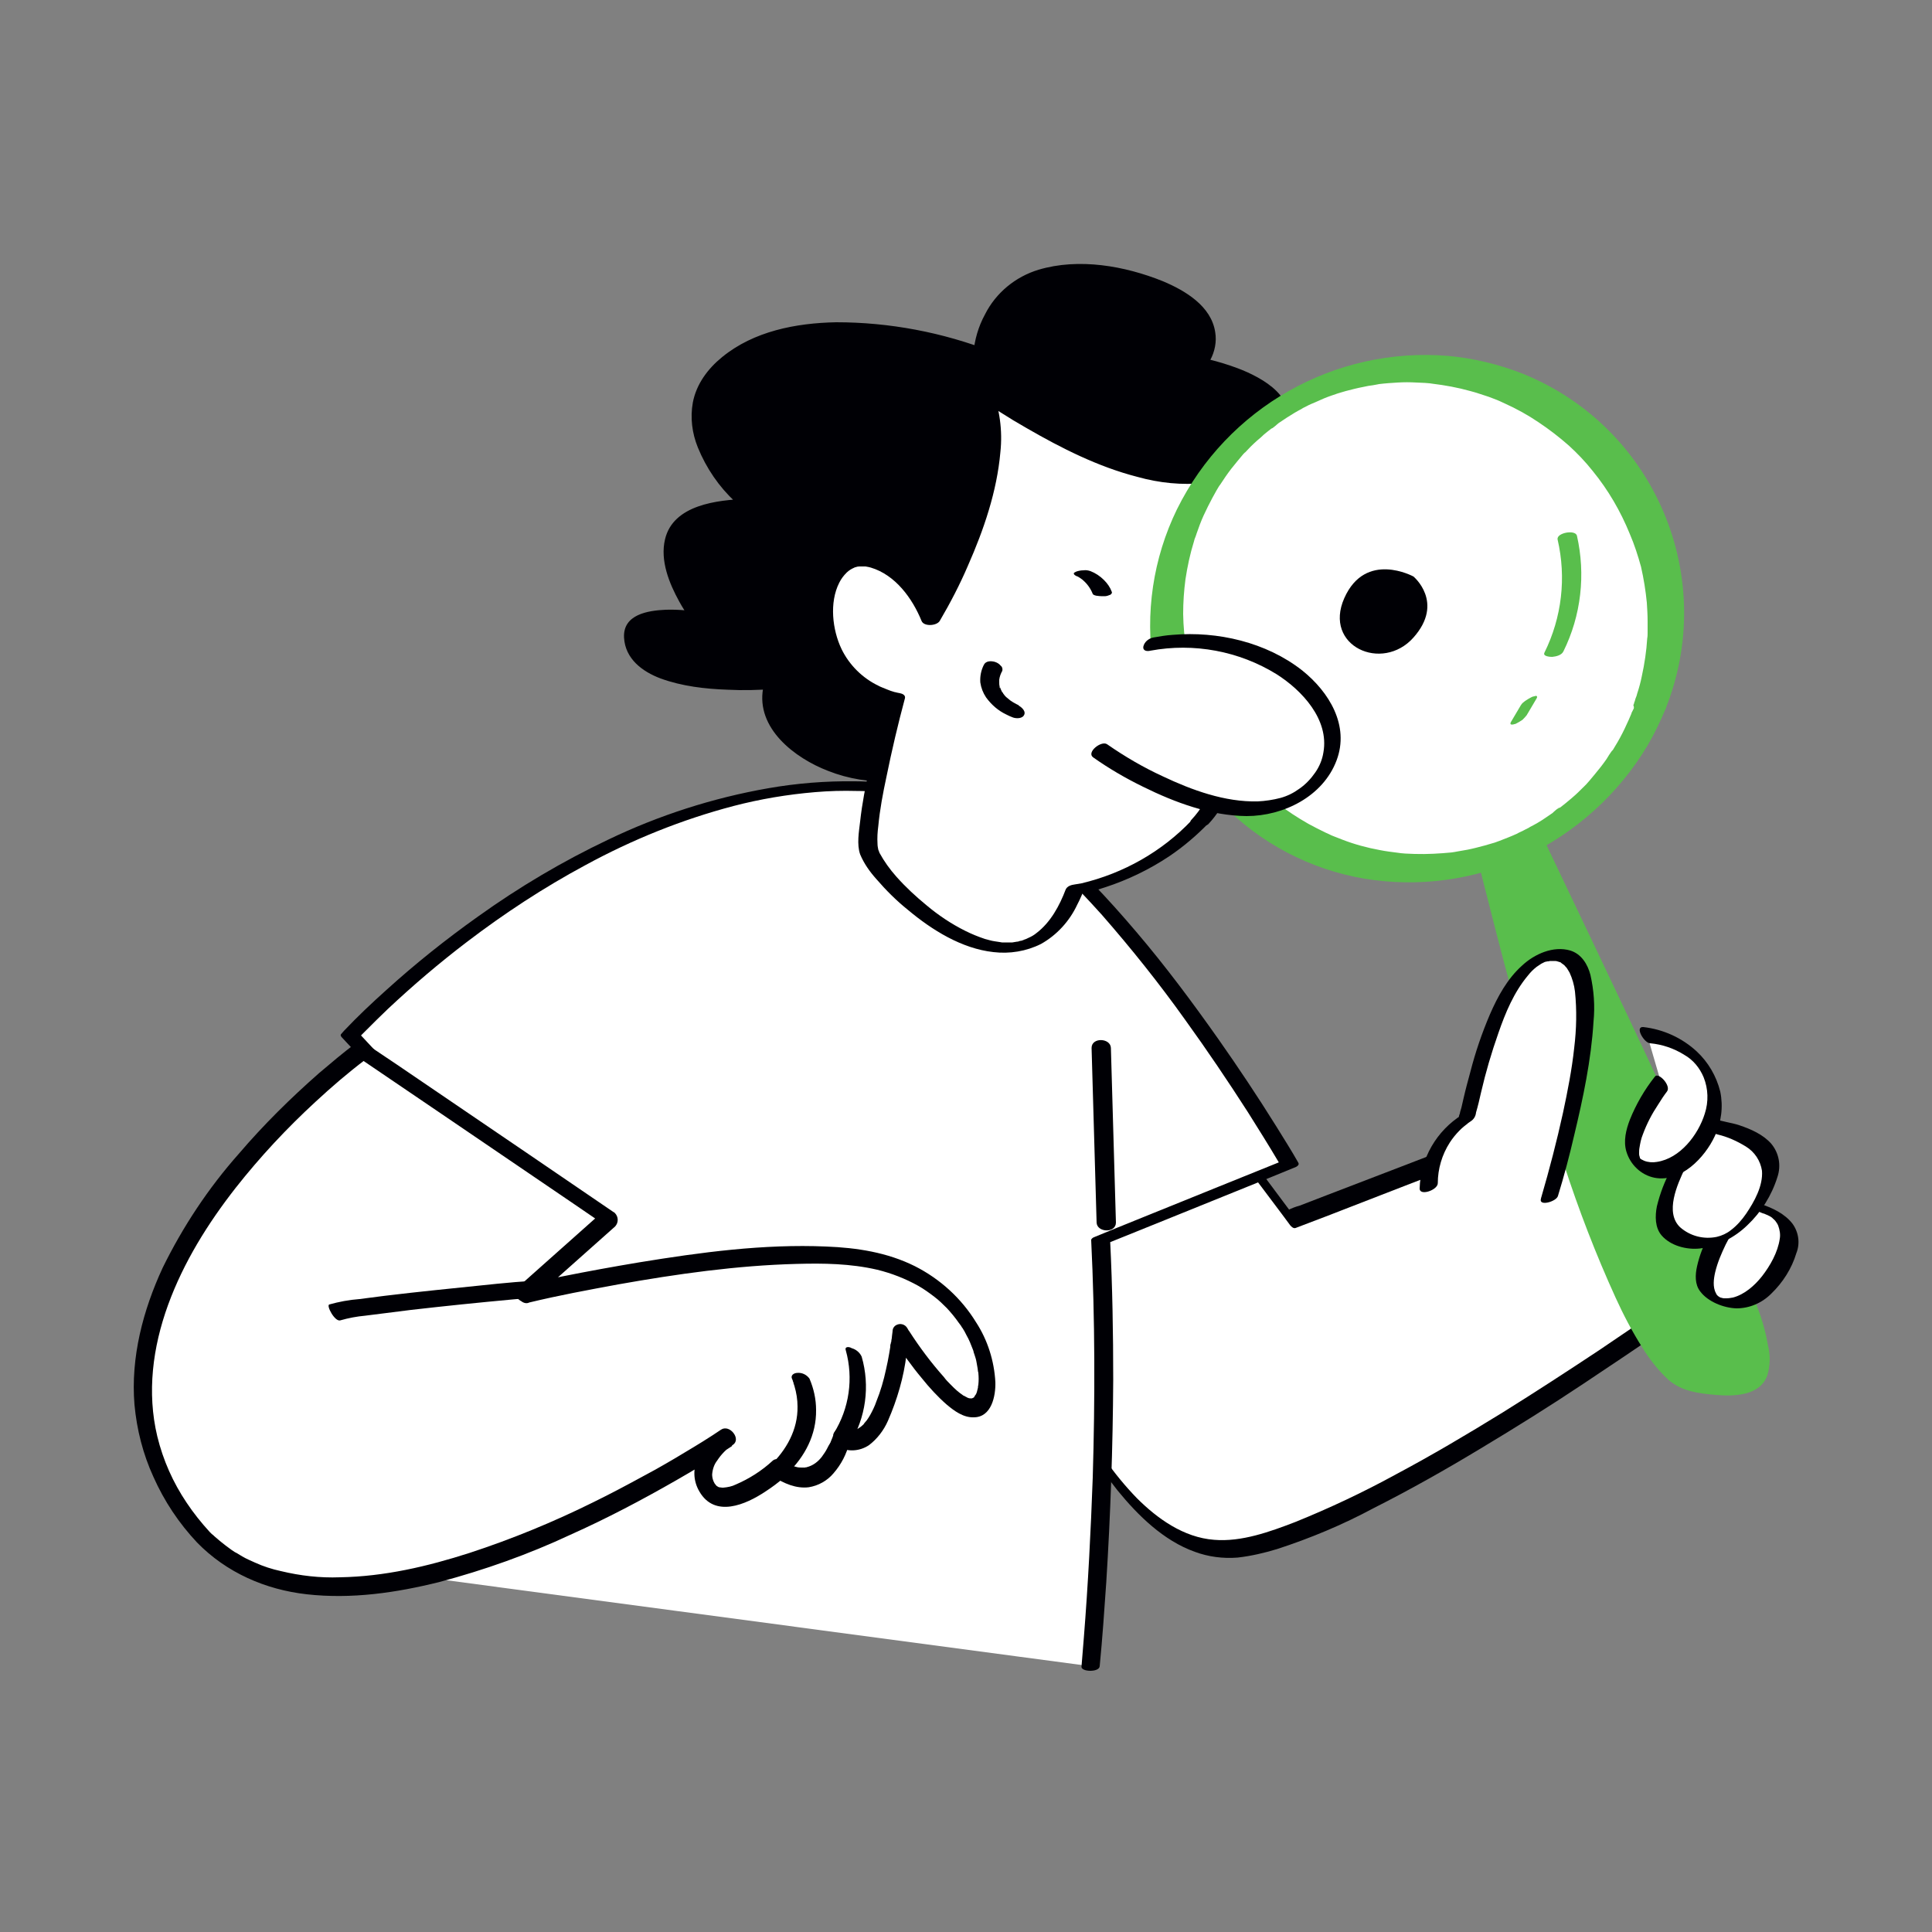 <svg transform="scale(1)" version="1.1" id="vUuWxCCnf1" xmlns="http://www.w3.org/2000/svg" xmlns:xlink="http://www.w3.org/1999/xlink" x="0px" y="0px" viewBox="0 0 500 500" xml:space="preserve" class="pbimage_pbimage__wrapper__image__0LEis false"><rect x="0" y="0" width="500" height="500" fill="#808080" stroke="none"/><title>Searching 1</title><style type="text/css"> .st0{fill:#FFFFFF;} .st1{fill:#000005;} .st2{fill:#59BE4C;}
 .st2{fill:#59BE4C;}
 .st1{fill:#000005;}
 .st0{fill:#FFFFFF;}</style><g id="character"><path class="st0" d="M261.4,328.5c0,0,23.6,75.2,57.5,72.3s121.3-66.5,121.3-66.5L418.6,283l-84.3,32.5L318.1,294L261.4,328.5z" fill="#FFFFFF"></path><path class="st1" d="M260.1,328.4c1,3.3,2.2,6.6,3.5,9.8c2.9,7.7,6.3,15.3,10,22.7c4.3,8.8,9.5,17.1,15.6,24.8
		c5.3,6.5,11.9,13,20,15.9c3.5,1.3,7.3,1.8,11.1,1.5c3.5-0.4,6.9-1.2,10.2-2.2c8.6-2.8,17-6.3,25-10.6c9.5-4.8,18.7-10,27.8-15.5
		c9-5.4,17.8-10.9,26.5-16.7c6.9-4.6,13.8-9.2,20.6-13.9c3.5-2.4,6.9-4.8,10.3-7.3l0.5-0.3c0.6-0.4,0.4-1.5,0.1-2.1l-7.3-17.4
		l-11.6-27.5l-2.7-6.4c-0.3-0.7-1.2-2.8-2.3-2.4l-8.4,3.2l-20.1,7.8l-24.4,9.4l-21.1,8.1l-7,2.7c-1.1,0.3-2.2,0.7-3.3,1.3
		c0,0-0.1,0-0.1,0.1l1.4,0.7l-14.1-18.9l-2-2.7c-0.2-0.3-0.9-1-1.4-0.7l-19.2,11.7L267.2,322l-7,4.3c-1.4,0.8,1,5.2,2.2,4.5
		l19.2-11.7l30.5-18.6l7-4.3l-1.4-0.7l14.2,18.9l2,2.7c0.3,0.4,0.9,0.9,1.4,0.7l8.4-3.2l20.1-7.8l24.4-9.4l21.1-8.1l6.9-2.7
		c1.1-0.4,2.2-0.8,3.3-1.3c0,0,0.1,0,0.1-0.1l-2.3-2.4l7.3,17.4l11.6,27.5l2.7,6.4l0.1-2.1c-2.3,1.7-4.6,3.3-7,5
		c-6,4.2-12,8.3-18.1,12.4c-8.3,5.5-16.6,10.9-25.1,16.2c-9.1,5.6-18.2,11-27.6,16c-8.4,4.6-17.1,8.7-26,12.3
		c-6.5,2.5-13.9,5.2-21,4.6c-7.9-0.6-14.7-5.5-20-10.8c-3-3.1-5.8-6.5-8.3-10.1c-1.4-2-2.7-4-3.9-6c-0.6-1-1.2-2-1.9-3.1
		c-0.3-0.5-0.6-1-0.8-1.4l-0.7-1.2c-2.2-4-4.3-8.1-6.2-12.2c-0.9-1.9-1.8-3.9-2.6-5.8c-0.2-0.4-0.4-0.9-0.5-1.3
		c-0.1-0.2-0.3-0.7-0.1-0.3l-0.3-0.8c-0.4-0.9-0.7-1.7-1.1-2.6c-1.8-4.5-3.5-9-5-13.5l-0.2-0.6c-0.2-0.8-1.1-2.4-2-2.4
		S260,327.9,260.1,328.4z" fill="#000005"></path><path class="st2" d="M384.9,222.9c0,0,31.1,133.5,54.4,137.2s17.5-12.3,7.1-37.4s-48.5-104.1-48.5-104.1L384.9,222.9z" fill="#59BE4C"></path><path class="st2" d="M382.5,222.5c0.9,4.1,2,8.1,3,12.1c2.5,9.9,5.1,19.8,7.9,29.7c3.5,12.5,7.3,24.9,11.4,37.2
		c3.8,11.7,8.2,23.1,13.3,34.3c2,4.4,4.3,8.8,6.9,12.9c1.9,3.1,4.2,6,6.8,8.4c3.5,3,7.7,3.5,12.2,3.9c4.7,0.4,11.5,0.3,13.4-5.1
		c0.7-2.4,0.8-5,0.2-7.5c-0.6-3.4-1.5-6.8-2.8-10.1c-2.4-6.8-5.2-13.5-8.1-20.2c-5.2-11.9-10.7-23.7-16.2-35.5
		c-6.1-13.1-12.3-26.2-18.5-39.2c-3.7-7.8-7.5-15.7-11.2-23.5l-0.5-1.1c-0.2-0.5-1.7-0.6-2.1-0.7c-0.9-0.2-1.8-0.3-2.8-0.1
		l-12.9,4.3c-0.4,0.1,1.6,0.7,1.7,0.7c1,0.3,2.1,0.4,3.1,0.2l12.9-4.3l-4.8-0.8c2.6,5.4,5.2,10.9,7.8,16.4
		c5.8,12.2,11.6,24.3,17.3,36.5c5.9,12.5,11.7,25.1,17.4,37.7c2.1,4.6,4.1,9.3,6.1,14c3.1,7.5,6.5,15.2,8.3,23.1
		c0.9,4.2,1.7,10.3-2.7,12.9c-2.3,1.2-4.9,1.6-7.5,1.3c-0.7,0-1.5-0.1-2.1-0.2c0,0-1.1-0.2-0.4-0.1c0.9,0.2-0.8-0.2,0.6,0.1
		c-0.5-0.1,0.5,0.1,0,0c-0.3,0-0.2-0.1-0.1,0l-0.4-0.1l-0.7-0.4c-2.6-1.7-4.9-3.9-6.6-6.4c-2.6-3.6-4.9-7.4-6.8-11.4
		c-5.1-10.4-9.6-21.1-13.3-32.1c-4.3-12.2-8.1-24.5-11.7-36.9c-3-10.5-5.9-21-8.6-31.6c-1.4-5.6-2.9-11.2-4.2-16.9
		c-0.1-0.3-0.1-0.5-0.2-0.8c-0.1-0.5-2-0.7-2.4-0.7C384.8,222.5,382.4,222.2,382.5,222.5z" fill="#59BE4C"></path><path class="st0" d="M450.2,311.3c1.9,0.8,16.1,1.9,12.1,12.7s-12.9,16.5-19.4,11.4S450.2,311.3,450.2,311.3z" fill="#FFFFFF"></path><path class="st1" d="M449.9,312.2c0.8,0.3,1.6,0.5,2.5,0.7l1.1,0.2l0.2,0.1c0.3,0.1-0.4-0.1-0.1,0l0.8,0.2c0.5,0.1,0.9,0.2,1.3,0.4
		l0.5,0.2l0.6,0.2c0.2,0.1,0.9,0.4,0.3,0.1c0.2,0.1,0.4,0.2,0.6,0.3l0.4,0.2c0.3,0.2-0.3-0.2,0,0s0.5,0.3,0.7,0.5
		c-0.3-0.2,0.3,0.3,0.3,0.3c0.1,0.1,0.2,0.2,0.3,0.3c0.3,0.4,0.6,0.8,0.8,1.3c0.4,1.1,0.6,2.3,0.4,3.4c-0.5,3.5-2.5,7-4.6,9.7
		c-1.9,2.4-4.5,4.7-7.5,5.5c-0.6,0.1-1.1,0.2-1.7,0.2c-0.2,0-0.6,0-0.7,0l-0.5-0.1c0.3,0-0.4-0.1-0.1,0s-0.7-0.3-0.3-0.1
		c-0.2-0.1-0.4-0.3-0.6-0.4c-0.2-0.2-0.4-0.4-0.5-0.7c-0.9-1.6-0.6-3.8-0.2-5.5c0.6-2.5,1.6-4.8,2.7-7.1c1.7-3.4,3.7-6.7,6-9.8
		c0.6-0.9-3.7-3.2-4.6-1.9c-2.2,3-4.2,6.3-5.9,9.6c-1.3,2.4-2.3,5-2.9,7.7c-0.5,2.2-0.6,4.7,0.8,6.5c2,2.7,6.1,4.3,9.4,4.4
		c3.4,0,6.6-1.4,9-3.8c3-2.9,5.3-6.5,6.5-10.5c1-2.5,0.6-5.4-1-7.6c-2-2.6-5.2-4.1-8.2-5.1c-1.3-0.4-2.6-0.7-3.9-1l-1.3-0.3
		c-0.6-0.1,0.3,0.1,0,0s-0.8-0.3,0.2,0.1c-0.5-0.2-2.3-0.9-2.7-0.1S449.4,312,449.9,312.2z" fill="#000005"></path><path class="st0" d="M441.5,290.9c2.5,1,20.6,2.9,15.9,15.6s-15.8,19.1-24.4,12.8S441.5,290.9,441.5,290.9z" fill="#FFFFFF"></path><path class="st1" d="M439.5,292.3c1.6,0.6,3.4,0.8,5,1.3c2.6,0.6,5,1.7,7.3,3.1c2.3,1.4,3.8,3.7,4.2,6.3c0.3,3.9-2,8-4.1,11.1
		c-1.1,1.6-2.4,3.1-4,4.3c-1,0.8-2.3,1.4-3.6,1.7c-3.4,0.7-6.9-0.2-9.5-2.5c-4-3.8-0.7-11.1,1.2-15.1c1.5-2.9,3.1-5.7,4.9-8.5
		c0.6-0.9,1.2-1.8,1.9-2.7l0.6-0.8c0.1-0.2,0.5-0.6,0,0c0.5-0.7,0.4-1.2-0.6-1c-1.2,0.2-2.3,0.9-3.1,1.8c-2.8,3.6-5.2,7.5-7.3,11.5
		c-1.6,2.9-2.8,6.1-3.6,9.4c-0.5,2.5-0.5,5.5,1.2,7.5c2.3,2.7,6.5,3.8,10,3.4c4.6-0.6,8.9-2.8,12.2-6c3.6-3.4,6.3-7.7,7.8-12.5
		c1-3,0.4-6.2-1.6-8.6c-2.1-2.4-5.3-3.8-8.3-4.8c-2.1-0.7-4.4-0.9-6.5-1.7c-0.9-0.3-2.3,0.5-3,1C440.3,290.8,438.7,292,439.5,292.3z
		" fill="#000005"></path><path class="st0" d="M426.3,267.9c0,0,13.4,1,16.9,12.9s-9.8,25.9-18,21.1s4.8-21.3,4.8-21.3" fill="#FFFFFF"></path><path class="st1" d="M427.1,270c3.1,0.3,6.1,1.3,8.8,3c2.3,1.3,4,3.4,5,5.8c1.2,3,1.3,6.3,0.3,9.4c-1.7,5.5-6.4,11.6-12.4,12.5
		c-1.1,0.2-2.3,0.1-3.3-0.3c-0.2-0.1-0.4-0.2-0.6-0.3c-0.1,0-0.4-0.3-0.2-0.1s-0.1-0.1-0.1-0.1c-0.4-0.3,0,0,0,0c-0.3-0.3,0,0,0,0.1
		c-0.3-0.6-0.1,0.1-0.2-0.4s0,0.1-0.1-0.4c-0.1-0.2-0.1-0.5-0.1-0.7c0-0.5,0-1,0.1-1.5c0.2-1.2,0.4-2.3,0.9-3.5
		c1-2.7,2.3-5.2,3.9-7.6c0.8-1.3,1.6-2.5,2.3-3.4c1.2-1.5-2.2-5.1-3.1-3.9c-2.7,3.4-4.9,7.2-6.5,11.2c-1,2.6-1.7,5.5-0.9,8.2
		c1,3.4,3.8,6.1,7.3,6.8c6.8,1.3,13-5.2,15.6-10.8c1.7-3.6,2.2-7.6,1.4-11.5c-1-4-3.1-7.6-6.1-10.4c-3.8-3.5-8.6-5.7-13.8-6.3
		c-2.3-0.2,0.1,4,1.7,4.2L427.1,270z" fill="#000005"></path><path class="st0" d="M282.1,431.2c0,0,5.4-54.4,2.6-110.1l49-19.7c0,0-52.7-91.3-90.7-96.9c-4.9-1.7-10.1-1.9-15.1-0.6
		C154,198.5,90.8,268,90.8,268l43.3,46.4c-25.9,47-44.5,91.1-44.5,91.1" fill="#FFFFFF"></path><path class="st1" d="M284.6,431.2c0.7-7.2,1.2-14.4,1.7-21.7c1.1-17.5,1.7-34.9,1.8-52.4c0-12-0.2-24-0.8-36.1l-0.8,0.8l16.6-6.7
		l26.2-10.6l6.1-2.5c0.4-0.2,0.9-0.6,0.6-1.1c-1.8-3.2-3.8-6.3-5.7-9.4c-4.8-7.7-9.8-15.2-15-22.6c-6.7-9.5-13.7-18.9-21.2-27.7
		c-7.4-8.7-15.2-17.1-24-24.4c-7.3-6-15.6-11.4-24.9-13.4c-1.5-0.3-2.9-0.8-4.4-1.1c-2.4-0.5-4.9-0.7-7.3-0.6
		c-1.2,0-2.5,0.1-3.7,0.3c-0.7,0.1-1.3,0.2-2,0.4c-0.2,0-0.5,0.1-0.7,0.1c1-0.1-0.1-0.1-0.3-0.1c-1.9-0.1-3.7-0.2-5.6-0.2
		c-7.5-0.1-15,0.5-22.4,1.8c-14.3,2.5-28.3,7-41.4,13.3c-11.8,5.6-23.1,12.3-33.7,19.9c-8.3,5.9-16.2,12.2-23.7,19
		c-3.8,3.4-7.5,6.9-11,10.6l-0.7,0.8c-0.3,0.3,0,0.7,0.2,0.9l14.7,15.8l23.2,24.9l5.4,5.8l-0.2-0.9c-9.2,16.8-18,33.9-26.3,51.2
		c-5.4,11.2-10.6,22.5-15.6,33.9c-0.9,2-1.7,4-2.6,6c-0.7,1.7,4.2,2.1,4.8,0.7c2.5-5.9,5.2-11.8,7.8-17.7
		c6.6-14.6,13.5-29,20.8-43.3c5.1-10.1,10.4-20.2,15.9-30.1c0.2-0.4,0-0.6-0.2-0.9l-14.7-15.8l-23.2-24.9l-5.4-5.8l0.2,0.9
		c-0.6,0.6,0.1-0.1,0.3-0.3c0.5-0.5,1-1,1.5-1.5c1.8-1.8,3.6-3.6,5.5-5.4c6.5-6.1,13.3-11.9,20.4-17.3c9.7-7.4,19.9-14.1,30.7-19.9
		c12.1-6.6,25-11.8,38.3-15.3c6.9-1.8,14-3,21.2-3.6c3.5-0.3,7.1-0.4,10.6-0.3c1.9,0,3.8,0.1,5.6,0.2c2.3,0.1,4.7-0.7,7-0.8
		c2.3,0,4.5,0.3,6.6,1c0.8,0.2,1.5,0.4,2.3,0.6l0.6,0.1c0.1,0,0.4,0.1,0,0l0.5,0.1c1,0.2,1.9,0.5,2.9,0.8c0.8,0.3,1.7,0.6,2.5,0.9
		c4.1,1.8,8.1,4.1,11.7,6.8c8.9,6.4,16.6,14.3,23.9,22.4c7.6,8.7,14.8,17.7,21.5,27.1c5.7,7.9,11.1,15.9,16.3,24
		c2.7,4.3,5.4,8.6,8,13l0.3,0.6l0.7-1.1l-16.6,6.7l-26.2,10.6l-6.1,2.5c-0.3,0.1-0.8,0.5-0.7,0.8c1,20.5,1,41,0.4,61.4
		c-0.5,13.8-1.2,27.6-2.3,41.4c-0.2,2.5-0.4,4.9-0.6,7.4C279.5,432.7,284.5,432.9,284.6,431.2L284.6,431.2z" fill="#000005"></path><path class="st0" d="M135.9,334.8c0,0,58.6-13.8,87.9-9.1s35.5,32.7,30,38s-20.5-18.4-20.5-18.4s-3.3,32.5-15.4,27
		c0,0-4.1,16-16.3,8.1c0,0-13.7,12.1-18.2,5.1s4.8-13.3,4.8-13.3S87.1,440.4,50.5,395.3C3.7,337.6,93.7,271.7,93.7,271.7l64,43.6
		L135.9,334.8z" fill="#FFFFFF"></path><path class="st1" d="M136.9,337.1c7.9-1.9,15-3.2,23.1-4.7c15.2-2.7,30.7-4.9,46.1-5.3c7-0.2,14-0.1,20.9,1.5
		c3.7,0.9,7.3,2.3,10.7,4.2c1.4,0.8,2.8,1.8,4.1,2.8c1.2,0.9,2.2,1.9,3.3,3c1.1,1.2,2.1,2.4,3,3.7c0.2,0.3,0.4,0.5,0.6,0.8l0.3,0.5
		c0.3,0.4-0.3-0.5,0.1,0.1s0.7,1.2,1,1.8c0.7,1.2,1.2,2.5,1.7,3.8c0.1,0.2,0.3,0.9,0.1,0.4c0.1,0.3,0.2,0.6,0.3,0.9
		c0.2,0.6,0.4,1.2,0.5,1.8s0.2,1.1,0.3,1.7l0.1,0.8l0.1,0.4c0.1,0.5,0-0.4,0,0.1c0.1,1,0.1,1.9,0,2.9c0,0.2-0.1,0.4-0.1,0.6
		s0.1-0.5,0-0.1c0,0.1,0,0.2,0,0.3c-0.1,0.4-0.2,0.8-0.3,1.2c-0.1,0.2-0.1,0.3-0.2,0.5s0.3-0.4,0,0c-0.2,0.3-0.4,0.5-0.5,0.8
		c-0.2,0.3,0.2-0.2,0.2-0.2s-0.1,0.1-0.2,0.2s-0.7,0.4-0.1,0.1l-0.5,0.2c-0.4,0.1,0.4,0,0.1,0c-0.1,0-0.3,0-0.4,0
		c-0.1,0.1-0.6-0.1,0.1,0c-0.1,0-0.2,0-0.3,0c-0.1,0-0.8-0.2-0.4-0.1s-0.4-0.1-0.4-0.2c-0.3-0.1-0.5-0.3-0.8-0.4
		c-0.6-0.3,0.1,0.1-0.3-0.2l-0.7-0.5c-0.5-0.4-1-0.8-1.5-1.3l-0.7-0.7c-0.1-0.1-0.7-0.7-0.3-0.3c-0.6-0.6-1.1-1.1-1.6-1.8
		c-3.3-3.7-6.3-7.7-9-11.9c-0.2-0.2-0.3-0.5-0.5-0.8c-0.6-1-1.8-1.3-2.8-0.8c-0.6,0.3-1,0.9-1,1.6c0,0.3-0.1,0.6-0.1,0.8
		s-0.1,0.6-0.1,0.9s-0.1,0.4-0.1,0.6s-0.1,0.9-0.1,0.5s0,0.3-0.1,0.5s-0.1,0.5-0.1,0.8l-0.3,1.8c-0.2,1.3-0.5,2.6-0.8,4
		c-0.6,2.8-1.4,5.6-2.5,8.3c-0.4,1.2-1,2.4-1.6,3.5c-0.3,0.5-0.6,1-0.9,1.4c-0.2,0.2-0.4,0.5-0.6,0.7l-0.2,0.3
		c-0.3,0.3,0.2-0.2-0.1,0.1c-0.4,0.4-0.8,0.7-1.3,1c-0.1,0.1-0.4,0.2,0,0c-0.1,0.1-0.3,0.1-0.4,0.2c-0.3,0.1-0.5,0.2-0.8,0.3
		s-0.5,0.1,0,0c-0.1,0-0.3,0-0.4,0.1h-0.3c-0.5,0-0.1,0-0.1,0c-0.3,0-0.6-0.1-0.9-0.2l-0.3-0.1c0.6,0.2-0.2-0.1-0.3-0.1
		c-0.9-0.5-2.1-0.2-2.6,0.7c-0.1,0.1-0.1,0.2-0.2,0.3c-0.2,0.8-0.5,1.5-0.8,2.2c0,0.1-0.1,0.3-0.2,0.4c-0.2,0.6,0.1-0.1-0.1,0.2
		s-0.4,0.7-0.6,1.1c-0.4,0.8-0.9,1.5-1.4,2.2c-1,1.3-2.3,2.3-3.9,2.7c-0.2,0.1-0.3,0.1-0.1,0l-0.4,0.1l-0.7,0c-0.4,0-0.9,0-1.3-0.1
		c-1.3-0.3-2.5-0.8-3.6-1.5c-0.8-0.5-1.9-0.9-2.7-0.2c-2.8,2.6-6.1,4.7-9.6,6.2c-1,0.5-2.1,0.7-3.2,0.8c-0.1,0-0.7,0-0.3,0
		c-0.3,0-0.5-0.1-0.8-0.1c-0.4-0.1-0.1,0,0,0c-0.1,0-0.2-0.1-0.4-0.2c-0.4-0.2,0,0,0,0c-0.2-0.1-0.3-0.2-0.5-0.4
		c0.4,0.4-0.1-0.2-0.2-0.3c0.1,0.2-0.4-0.7-0.4-0.8c-0.2-0.5-0.3-1.1-0.3-1.6c0.1-1.3,0.5-2.6,1.3-3.6c1.1-1.7,2.5-3.1,4.1-4.1
		c2.2-1.5-0.9-5.4-3.1-3.9c-3.1,2.1-6.2,4-9.4,5.9c-1.6,1-3.2,1.9-4.9,2.9c-2.1,1.2-3.3,1.9-5.4,3c-4.4,2.4-8.9,4.8-13.4,7
		c-10.3,5.1-21,9.5-32,13.1c-10.9,3.5-22,6.1-33.5,6.3c-5.2,0.2-10.3-0.4-15.3-1.6c-2.3-0.5-4.5-1.2-6.7-2.2c-1.1-0.5-2.3-1-3.3-1.6
		c-0.5-0.3-1-0.6-1.5-0.9s-0.1-0.1,0,0l-0.4-0.2l-0.9-0.6c-1-0.7-2-1.5-3-2.3c-0.5-0.4-0.9-0.8-1.4-1.2c-0.2-0.2-0.4-0.4-0.7-0.6
		l0,0l-0.5-0.5c-2.2-2.4-4.2-4.9-6-7.6c-3.5-5.2-6.1-11-7.6-17.2c-2.7-11.3-1.2-23,2.8-34s10.3-21.1,17.5-30.3
		c6.3-8,13.2-15.4,20.7-22.3c4.1-3.8,8.4-7.5,12.9-10.9l0.6-0.5l-2.7-0.2l21.8,14.8l34.4,23.4l7.9,5.4l-0.4-3.7l-19.1,17l-2.8,2.5
		c-2,1.8,1.1,5.7,3.1,3.9l19.1-17l2.7-2.4c0.9-1,0.9-2.5-0.1-3.5c-0.1-0.1-0.2-0.2-0.3-0.2l-21.7-14.8l-34.4-23.4l-7.9-5.3
		c-0.8-0.7-1.9-0.7-2.7-0.2c-3.3,2.4-6.4,5.1-9.5,7.7c-7.4,6.5-14.4,13.4-20.8,20.9c-7.9,8.9-14.5,18.9-19.7,29.5
		c-5.1,11-8.3,23.2-7.3,35.4c0.6,6.5,2.2,12.8,4.9,18.7c2.8,6.3,6.6,12,11.3,17c7.6,7.8,17.7,12.2,28.4,13.4
		c11.6,1.3,23.2-0.4,34.4-3.2c11.6-3.1,22.9-7.1,33.8-12.2c9.4-4.2,18.5-9,27.4-14.1c4.7-2.7,9.4-5.5,13.9-8.5l0.6-0.4l-3.1-3.9
		c-5,3.4-8.8,9.9-5.4,15.7c4,6.9,12,3.4,17.1,0c1.7-1.1,3.3-2.3,4.8-3.6l-2.7-0.2c2.7,1.7,5.8,3.1,9.1,2.7c2.5-0.4,4.8-1.7,6.4-3.6
		c2-2.3,3.4-5,4.1-7.9l-2.8,1.1c2.5,1.3,5.5,1.1,7.9-0.5c2.1-1.6,3.8-3.8,4.9-6.3c2.4-5.5,4.1-11.3,4.8-17.2
		c0.2-1.5,0.5-3.1,0.6-4.6l-3.9,0.8c2.2,3.4,4.6,6.8,7.2,9.9c2,2.5,4.1,4.8,6.5,6.9c1.9,1.6,4.3,3.4,7,3.3c4.6,0,5.7-5.5,5.6-9.1
		c-0.3-5.5-2-10.9-5-15.5c-3.8-6.2-9.3-11.2-15.8-14.5c-7.2-3.6-15.1-4.8-23-5.1c-16.2-0.7-32.5,1.5-48.4,4.1
		c-6.6,1.1-13.2,2.3-19.7,3.6c-3.5,0.7-7.1,1.4-10.6,2.3l-0.5,0.1c-1.2,0.3-1.4,2-0.9,3C134.4,336.7,135.7,337.3,136.9,337.1z" fill="#000005"></path><path class="st1" d="M205,356.9c0.1,0.2,0.2,0.4,0.2,0.6c0.1,0.1,0.3,0.7,0.1,0.3c0.1,0.3,0.2,0.6,0.3,0.9c0.5,1.7,0.8,3.5,0.8,5.3
		c0.1,6-2.9,11.3-7.1,15.3c-1.5,1.4,3,3.4,4.4,2.1c4.6-4.4,7.6-10.1,7.5-16.5c0-2.8-0.6-5.5-1.7-8.1c-0.7-1-1.9-1.6-3.1-1.5
		C205.5,355.3,204.5,355.9,205,356.9L205,356.9z" fill="#000005"></path><path class="st1" d="M218.9,349.5c2,7.2,0.9,15-3.1,21.4c-0.8,1.2,3.3,4,4.1,2.8c4.2-6.8,5.3-15,3.1-22.6c-0.5-1.1-1.5-1.9-2.6-2.2
		C219.8,348.5,218.5,348.4,218.9,349.5L218.9,349.5z" fill="#000005"></path><path class="st1" d="M88.1,341.7c2.1-0.6,4.2-1,6.4-1.2c4-0.5,7.9-1,11.9-1.5c8.7-1,17.5-1.9,26.2-2.7c2.6-0.2,5.2-0.5,7.9-0.7
		c1-0.1-1.2-4.2-2.5-4.1c-6.2,0.3-12.5,1.1-18.7,1.7c-8.8,0.9-17.5,1.8-26.3,3c-2.7,0.2-5.3,0.7-7.8,1.4
		C84.4,337.9,86.7,342.2,88.1,341.7L88.1,341.7z" fill="#000005"></path><path class="st1" d="M288.8,316.4l-1.3-45.2c-0.1-2.6-5-2.8-5,0l1.3,45.2C283.9,319,288.8,319.2,288.8,316.4L288.8,316.4z" fill="#000005"></path><path class="st0" d="M401,309.8c0,0,18.8-60.8,2.8-62.5s-22.5,37.1-24.2,42.1c0,0-9.8,5.9-9.8,17.6" fill="#FFFFFF"></path><path class="st1" d="M403.2,309.5c1.6-5.2,3-10.5,4.2-15.7c2.3-9.6,4.4-19.5,5-29.4c0.4-4.1,0.1-8.1-0.8-12.1
		c-0.7-2.7-2.3-5.4-5.2-6.3c-4.4-1.3-9.3,0.9-12.5,3.9c-3.8,3.4-6.3,8-8.3,12.6c-2.1,4.9-3.8,9.9-5.1,15c-0.6,2.2-1.2,4.4-1.7,6.6
		c-0.2,0.9-0.4,1.7-0.6,2.6c-0.1,0.4-0.2,0.7-0.3,1l-0.1,0.5c-0.1,0.2-0.1,0.4-0.1,0.2c-0.1,0.4-0.2,0.9-0.4,1.3l1.1-1.2
		c-6.6,4.1-10.8,11.3-11,19.1c0,2,4.7,0.4,4.7-1.4c0-3.7,1.1-7.4,3.1-10.5c0.7-1.1,1.6-2.2,2.5-3.1c0.4-0.4,0.8-0.8,1.2-1.1l0.5-0.4
		c0.2-0.1,0.8-0.6,0.2-0.2l1-0.7c0.8-0.5,1.3-1.3,1.4-2.3c0.5-1.7,0.9-3.4,1.3-5.2c1.2-5.2,2.7-10.3,4.5-15.4
		c1.8-5.2,4-10.5,7.6-14.8c0.7-0.9,1.4-1.6,2.3-2.3l0.3-0.2c-0.1,0.1-0.4,0.3,0,0l0.6-0.4l0.3-0.2c0.5-0.3-0.4,0.2,0,0l0.8-0.4
		c0.4-0.2,0,0-0.1,0l0.4-0.1c0.2,0,0.3-0.1,0.5-0.1c0.2,0,0.4,0,0.6-0.1h0.4c0.4,0-0.2,0,0.1,0s0.6,0,0.9,0c0.1,0,0.7,0.1,0.2,0
		c0.3,0.1,0.7,0.2,1,0.3c0.1,0,0.5,0.2,0.2,0.1l0.4,0.3c0.3,0.2,0.6,0.4,0.8,0.7c0.2,0.2,0.4,0.4,0.5,0.6c0.2,0.3,0.4,0.7,0.6,1
		c0.7,1.5,1.2,3.2,1.4,4.9c0.5,4.8,0.4,9.7-0.2,14.6c-0.6,5.6-1.7,11.2-2.9,16.8c-1.6,7.3-3.5,14.6-5.6,21.8c0,0.1-0.1,0.2-0.1,0.4
		C398.1,312.3,402.8,311,403.2,309.5L403.2,309.5z" fill="#000005"></path><path class="st1" d="M200.2,178c0,0-32,2.7-35.7-10.6s16.1-8,16.1-8s-20.4-28.6,12-29.8c0,0-24.4-22.6-1.4-38.7s63.2,0.4,63.2,0.4
		s2-28.5,34.1-21.3s22.4,23.3,22.4,23.3s20.6,4.3,20.1,14.2s-16.5,11.9-16.5,11.9s-8.9,27.2-36.8,20l-31.1,32c0,0,8.3,13.8-3.6,25.8
		S196.8,195.9,200.2,178z" fill="#000005"></path><path class="st1" d="M200.1,177.5h-0.6h-0.7h-0.4h-0.2c-0.5,0,0.7,0,0.2,0c-0.8,0-1.6,0.1-2.4,0.1h-1.4h-1.3
		c-5.1,0-10.1-0.6-15-1.8c-4.3-1.1-9.2-3.3-11.1-7.6c-0.8-2-1.3-4.8-0.2-6.8c0.4-0.8,1.1-1.4,1.9-1.9c0.3-0.2,0.7-0.3,1-0.5
		c0.3-0.1,0.6-0.2,0.9-0.2c0.4-0.1,0,0-0.1,0c0.1,0,0.8-0.1,0.1,0c0.2,0,0.8,0,0.3,0c0.2,0,1.1,0,0.5,0h0.8h0.5l0.8,0.1
		c0.5,0.1,1.1,0.1,1.6,0.2s2,0.4,3,0.6c0.9,0.2,1.9,0.2,2.8,0c0.1,0,2-0.4,1.8-0.6c-2-2.9-3.7-6-4.8-9.3c-1.8-5-2.6-11.4,1.6-15.5
		c3.2-3.1,7.9-4.1,12.1-4.2c0.3,0,3.5-0.4,3-0.8c-8.7-8-15.7-22.3-7.4-33c5.8-7.5,15.6-11.2,24.8-11.9c8.5-0.6,17.2,0.7,25.5,2.7
		c4.8,1.2,9.6,2.7,14.2,4.5c0.6,0.2,4.8,0.4,4.9-0.5c0.6-8,5.4-16.2,12.6-19.8c1.4-0.7,2.9-1.2,4.5-1.6c1.6-0.4,3.2-0.5,4.9-0.4
		c5.6,0.3,11.2,1.6,16.4,3.7c5.8,2.2,12.7,5.9,14.1,12.5c0.6,2.7,0.2,5.6-1.1,8c0.1,0.1,0.2,0.2,0.4,0.2c5.5,1.2,11.3,3.2,15.7,6.7
		c2.8,2.2,4.7,5.3,3.8,9s-4.5,6.2-8,7.7c-1.6,0.7-3.3,1.2-5,1.6l-0.5,0.1c-0.4,0.1,0.3-0.1-0.2,0l-0.7,0.1c-0.2,0-0.4,0.1-0.5,0.1
		c-0.3,0.1,0.7-0.1,0.4-0.1s-1.6,0.1-1.8,0.6c-1,2.9-2.5,5.7-4.3,8.2c-3.6,5.2-8.7,9.6-14.8,11.5c-1,0.3-2,0.5-3,0.7
		c-0.8,0.1-1.6,0.2-2.4,0.2c-2.6-0.1-5.2-0.4-7.7-1.1c-0.8-0.1-1.7-0.1-2.5,0c-0.5,0.1-1.6,0.1-2,0.5l-10.5,10.8l-16.8,17.2l-3.9,4
		l-0.1,0.1c1.9,3.3,2.8,7.1,2.8,10.9c0,6.7-3.7,14.1-9.8,17.2c-1,0.5-2.1,0.9-3.3,1.2l-0.5,0.1c-0.1,0-0.9,0.1-0.6,0.1
		c-0.1,0-1,0.1-0.6,0.1h-0.5h-0.2c-2.5,0-5.1-0.3-7.5-0.9c-5.5-1.3-10.7-3.9-15-7.7c-4.2-3.8-7.2-9.1-6.1-14.9
		c0.1-0.3-4.8-0.6-5,0.4c-1.9,10.4,8.2,18.1,16.8,21.4c5.3,2.1,11,3,16.7,2.7c5-0.3,10.3-1.4,14-5c5-4.8,7.3-11.8,6.2-18.7
		c-0.4-2.1-1-4-1.8-5.9c-0.2-0.4-0.4-0.8-0.6-1.2c-0.1-0.2-0.2,0.2,0-0.1c0.5-0.7,1.1-1.3,1.8-1.9l3.5-3.6l9.7-10
		c5.2-5.3,10.6-10.5,15.6-16c0.1-0.1,0.2-0.2,0.3-0.3l-4.5,0.4c9.3,2.4,20,1.9,28.3-3.4c5-3.4,9.1-8.1,11.7-13.6
		c0.6-1.2,1.1-2.3,1.5-3.6l-1.8,0.6c2.6-0.4,5.1-1,7.5-1.8c3.6-1.2,7.5-3.2,9.5-6.6c5-8.2-5.2-13.8-11.6-16.2
		c-2.4-0.9-5-1.7-7.5-2.3l0.4,0.2c1.2-2.2,1.7-4.8,1.3-7.2c-1-6.8-7.8-10.8-13.5-13.2c-9.9-4-21.8-6.1-32.2-3
		c-6,1.8-11.1,6-13.9,11.6c-1.7,3.1-2.7,6.6-3,10.1l4.9-0.5c-12.9-5-26.6-7.6-40.4-7.6c-10.4,0.2-21.3,2.3-29.5,9
		c-3.7,3-6.7,7-7.6,11.8c-0.7,3.9-0.2,7.9,1.3,11.6c2.2,5.4,5.5,10.2,9.7,14.1l3-0.8c-7.6,0.3-19.1,1.5-21.2,10.5
		c-1.3,5.5,1.1,11.4,3.7,16.1c0.7,1.3,1.5,2.5,2.3,3.8l4.6-0.6c-3.4-0.9-6.9-1.2-10.4-1.1c-4.6,0.2-11.1,1.2-10.8,7.2
		c0.3,5.5,4.7,8.8,9.5,10.6c5.5,2,11.5,2.7,17.4,2.9c3.9,0.2,7.9,0.1,11.8-0.2c0.3,0,2.5-0.1,2.5-0.6S200.3,177.5,200.1,177.5z" fill="#000005"></path><path class="st0" d="M310.5,213c20.8-22,1-88.9,1-88.9c-22.8,2.8-57.3-22.5-57.3-22.5c9.3,21.9-13.4,59.1-13.4,59.1
		c-7.8-19.6-28.2-20.3-27.6-1.4s18.6,21.7,18.6,21.7s-8.4,31.9-6.9,39.4s39.6,46.1,53.3,10.2C290.5,228.2,301.8,222.1,310.5,213z" fill="#FFFFFF"></path><path class="st1" d="M312.7,213.3c4.5-4.8,6.9-11.1,8.2-17.5c1.4-7.4,1.9-14.9,1.5-22.5c-0.7-13.9-2.8-27.6-6.2-41.1
		c-0.7-2.9-1.4-5.8-2.2-8.6c-0.3-1-1.8-1-2.7-1c-2.1,0.2-4.2,0.2-6.2,0c-2.5-0.3-5-0.7-7.4-1.3c-4.9-1.3-9.7-3-14.4-5.2
		c-7.9-3.6-15.4-7.8-22.6-12.7c-1.5-1-3-2-4.4-3.1c-1.1-0.8-5.2-0.3-4.4,1.6c3.8,9.1,2,19.9-0.6,29c-2.5,8.5-5.9,16.7-10.1,24.4
		c-0.6,1.2-1.3,2.4-1.9,3.5c-0.2,0.3-0.4,0.7-0.6,1c-0.1,0.2-0.4,0.8,0,0h4.7c-2.5-6.3-6.8-12.1-13.2-14.8
		c-5.1-2.2-11.5-1.7-15.6,2.3c-4.5,4.4-4.5,12.2-3,17.9c1.5,5.5,5.1,10.1,9.9,13.1c2.8,1.8,5.9,3,9.1,3.5l-1.3-1.3
		c-1.6,6.1-3,12.2-4.3,18.4c-1,4.5-1.9,9.1-2.4,13.7c-0.3,2.6-0.9,5.9,0,8.5c1,2.4,2.5,4.5,4.2,6.4c2.5,2.9,5.2,5.6,8.2,8
		c6.2,5.2,13.9,10,22.1,10.9c4.2,0.5,8.5-0.2,12.3-2.1c4.1-2.3,7.4-5.9,9.4-10.2c0.7-1.3,1.2-2.6,1.8-3.9l-2.3,1.3
		c2.6-0.4,5.2-1,7.8-1.9c5.8-1.9,11.4-4.6,16.5-8c3.7-2.5,7.1-5.4,10.2-8.6c0.8-0.8-0.4-1.5-1.1-1.6c-1.2-0.2-2.4,0.1-3.3,0.9
		c-7.7,8.1-17.6,13.7-28.5,16.3l-0.5,0.1c-0.6,0.1,0.3-0.1,0,0l-0.7,0.1l-0.6,0.1c-0.8,0.1-1.9,0.4-2.3,1.3
		c-1.6,4.2-3.9,8.5-7.6,11.3c-0.6,0.5-1.3,0.9-2,1.2c-0.4,0.2-0.8,0.4-1.2,0.5c-0.6,0.3,0.4-0.1-0.2,0.1c-0.3,0.1-0.5,0.2-0.8,0.2
		l-0.6,0.2c-0.7,0.2,0.5-0.1-0.2,0c-0.4,0.1-0.8,0.1-1.2,0.2c-0.1,0-0.8,0-0.2,0H261c-0.5,0-1,0-1.5,0c-0.7,0,0.5,0.1-0.2,0
		l-0.6-0.1c-0.4-0.1-0.9-0.1-1.3-0.2c-0.8-0.1-1.7-0.4-2.5-0.6c-1.8-0.6-3.5-1.3-5.1-2.1c-3.6-1.8-6.9-4-10-6.6
		c-2.8-2.3-5.4-4.7-7.8-7.4c-1.7-1.9-3.2-4-4.4-6.2c0-0.1-0.1-0.2-0.1-0.3c-0.1-0.3,0.1,0.3,0,0s-0.1-0.3-0.2-0.5
		c-0.1-0.5-0.2-1-0.2-1.5c-0.1-1.6,0-3.1,0.2-4.6c0.4-4.3,1.2-8.5,2.1-12.7c1.4-6.9,3-13.7,4.8-20.4c0.2-0.8-0.7-1.2-1.3-1.3
		l-0.5-0.1l-0.5-0.1c-0.4-0.1,0.4,0.1,0.1,0l-0.5-0.1c-0.7-0.2-1.3-0.4-2-0.7s-1.8-0.7-2.1-0.9c-4.2-2-7.6-5.4-9.6-9.5
		c-2.4-5-3.2-12.1-0.6-17.2c0.5-1,1.1-1.8,1.9-2.6c0.6-0.6,1.3-1,2-1.3c0.4-0.2-0.2,0,0.3-0.1c0.2-0.1,0.4-0.1,0.7-0.2
		c-0.6,0.1,0.2,0,0.3,0h0.4c-0.2,0-0.3,0,0,0h1h0.2c0.6,0.1,1.1,0.2,1.4,0.3c6.3,1.9,10.7,7.9,13.1,13.8c0.6,1.5,3.9,1.3,4.7,0
		c2.7-4.6,5.2-9.4,7.3-14.3c4.1-9.3,7.5-19.2,8.4-29.4c0.6-5.6-0.2-11.2-2.2-16.4l-4.4,1.6c4.3,3.1,8.8,6,13.4,8.6
		c9,5.2,18.5,10,28.6,12.6c5.7,1.6,11.6,2.2,17.4,1.6l-2.6-1c2.3,7.8,4.1,15.8,5.4,23.8c1.3,7.3,2.3,14.7,2.8,22.1
		c0.6,7.6,0.4,15.2-0.7,22.7c-1.1,7-3.3,14.3-8.3,19.6c-0.8,0.9,0.4,1.5,1.1,1.6C310.5,214.3,311.8,214,312.7,213.3z" fill="#000005"></path><path class="st1" d="M263.2,182.4c-0.4-0.1,0.8,0.4,0.4,0.1l-0.6-0.3c-0.3-0.2-0.6-0.3-0.9-0.5l-0.2-0.1l-0.1-0.1
		c-0.3-0.2,0.4,0.2,0.3,0.2c-0.2-0.1-0.4-0.3-0.6-0.4c-0.4-0.3-0.7-0.6-1.1-0.9l-0.1-0.1c0,0,0.4,0.4,0.2,0.2
		c-0.1-0.1-0.2-0.2-0.2-0.2c-0.2-0.2-0.4-0.4-0.5-0.6c-0.1-0.1-0.2-0.2-0.2-0.3c0-0.1-0.3-0.4-0.1-0.1s0-0.1-0.1-0.1l-0.2-0.4
		c-0.1-0.2-0.2-0.4-0.3-0.7c0-0.1,0-0.1-0.1-0.2c-0.1-0.2,0.1,0.2,0,0.2s-0.1-0.4-0.1-0.5c-0.1-0.3-0.1-0.7-0.1-1c0-0.1,0-0.3,0-0.5
		s0,0,0,0.1s0-0.2,0-0.3c0.1-0.8,0.4-1.6,0.8-2.3c0.1-0.5,0-1-0.4-1.3c-0.4-0.5-0.9-0.8-1.5-1c-1-0.3-2.4-0.3-2.9,0.8
		c-0.7,1.4-1,2.9-0.9,4.5c0.2,1.4,0.7,2.7,1.5,3.9c1.4,1.9,3.1,3.4,5.2,4.4c0.6,0.3,1.2,0.6,1.8,0.8c0.9,0.3,2.5,0.3,2.9-0.8
		S264,182.7,263.2,182.4L263.2,182.4z" fill="#000005"></path><path class="st1" d="M304.4,156.4c0,0-0.5,3.6,3.1,3.8s3.8-4.2,0.8-5.3S304.4,156.4,304.4,156.4z" fill="#000005"></path><path class="st1" d="M287.7,153.1c-0.4-1.1-1.1-2.1-2-3c-1-1-2.2-1.8-3.5-2.3c-0.6-0.2-1.2-0.3-1.8-0.2c-0.6,0-1.2,0.1-1.8,0.3
		c-0.2,0.1-0.8,0.3-0.7,0.6s0.5,0.5,0.7,0.6c-0.5-0.2-0.2-0.1,0,0l0.3,0.1l0.5,0.3c0.3,0.2,0.7,0.5,1,0.7l-0.3-0.2
		c1.2,1,2.1,2.2,2.7,3.7c0.1,0.3,0.9,0.5,1.2,0.5c0.6,0.1,1.3,0.1,1.9,0.1c0.5,0,1-0.2,1.5-0.4l0.2-0.2
		C287.8,153.5,287.8,153.3,287.7,153.1L287.7,153.1z" fill="#000005"></path><ellipse class="st0" transform="matrix(0.707 -0.707 0.707 0.707 -5.81 306.113)" cx="366.6" cy="160.1" rx="64.6" ry="64.6" fill="#FFFFFF"></ellipse><path class="st2" d="M422.5,184c-1.3,3.1-2.7,6.2-4.5,9.1l-0.6,1l-0.3,0.4c0.1-0.1,0.5-0.8,0-0.1s-0.9,1.3-1.3,2
		c-0.9,1.3-1.9,2.6-3,3.9c-0.5,0.6-1,1.2-1.5,1.8c-0.3,0.3-0.5,0.6-0.8,0.9c0.1-0.1,0.8-0.8,0.2-0.2l-0.5,0.5
		c-1.1,1.1-2.3,2.3-3.5,3.3c-0.6,0.5-1.2,1-1.8,1.5l-0.9,0.7l-0.4,0.3l-0.3,0.2c-0.3,0.2-0.2,0.1,0.4-0.3c-0.3-0.1-1.6,1.1-1.9,1.4
		c-0.6,0.4-1.3,0.9-1.9,1.3c-1.3,0.9-2.7,1.7-4.1,2.4c-1.1,0.6,0.7-0.4-0.1,0.1l-1,0.5c-0.7,0.4-1.5,0.7-2.2,1.1
		c-1.5,0.7-2.9,1.2-4.4,1.8L387,218l-0.5,0.2c-0.6,0.2,0.9-0.3,0.2-0.1c-0.8,0.2-1.6,0.5-2.4,0.7c-1.5,0.4-3,0.8-4.5,1.1
		c-0.8,0.1-1.5,0.3-2.3,0.4l-1.1,0.2l-0.7,0.1c-0.6,0.1,0.7-0.1,0.1,0c-3.2,0.3-6.4,0.5-9.7,0.4c-0.8,0-1.6-0.1-2.4-0.1l-1.2-0.1
		c0,0-0.6,0-0.2,0s-0.5-0.1-0.5-0.1c-1.6-0.2-3.2-0.4-4.7-0.7c-3.3-0.6-6.6-1.5-9.7-2.7c-0.8-0.3-1.5-0.6-2.3-0.9l-0.5-0.2l-0.2-0.1
		l-1.3-0.6c-1.5-0.7-3-1.5-4.5-2.3c-2.8-1.6-5.6-3.4-8.1-5.4c-5-3.8-9.3-8.4-12.8-13.5c-1.8-2.6-3.5-5.4-4.9-8.2
		c-0.7-1.4-1.4-2.9-2-4.4c-0.2-0.6-0.6-1.6-0.8-1.9s-0.5-1.5-0.7-2.1c-1.9-6.1-3-12.4-3.1-18.8c0-3,0.2-6,0.6-9
		c0.5-3.3,1.2-6.6,2.2-9.8c0.1-0.4,0.2-0.8,0.4-1.2c0.1-0.2,0.4-1.2,0.2-0.6c0.3-0.8,0.6-1.7,0.9-2.5c0.6-1.6,1.3-3.1,2.1-4.7
		s1.5-2.9,2.3-4.3l0.6-1c0.1-0.1,0.5-0.7,0.2-0.3s0,0,0.1-0.1c0.5-0.7,0.9-1.4,1.4-2.1c0.9-1.3,1.9-2.6,3-3.9c0.5-0.6,1-1.2,1.5-1.8
		c0.1-0.1,1-1.1,0.5-0.5s0.5-0.5,0.6-0.6c1.1-1.2,2.3-2.3,3.5-3.3c0.5-0.5,1.1-1,1.6-1.4l0.9-0.7l0.5-0.4c0.6-0.5-0.2,0.2-0.3,0.2
		c0.3,0.1,1.6-1.2,1.9-1.4c0.7-0.5,1.4-0.9,2.1-1.4c1.4-0.9,2.7-1.7,4.1-2.4c0.8-0.4-1,0.5,0.1-0.1l1-0.5c0.7-0.4,1.5-0.7,2.2-1
		c1.5-0.7,2.9-1.3,4.4-1.8l0.9-0.3c0.2-0.1,0.4-0.2,0.6-0.2c0,0-0.9,0.3-0.4,0.1c0.8-0.2,1.6-0.5,2.4-0.7c1.5-0.4,3.1-0.8,4.7-1.1
		c0.8-0.2,1.5-0.3,2.3-0.4l1.1-0.2l0.5-0.1c0.5-0.1-0.8,0.1,0,0c1.6-0.2,3.2-0.3,4.8-0.4s3.2-0.1,4.9,0c0.7,0,1.5,0.1,2.2,0.1
		l1.2,0.1c0.1,0,0.7,0.1,0,0l0.7,0.1c3.3,0.4,6.6,1,9.8,1.9c1.6,0.4,3.2,1,4.8,1.5c0.7,0.3,1.4,0.5,2.1,0.8l0.7,0.3
		c-0.1,0-0.4-0.2,0,0s0.9,0.4,1.3,0.6c3.1,1.4,6,3,8.8,4.9c2.7,1.8,5.3,3.8,7.8,6c2.2,2,4.3,4.2,6.2,6.6c4,4.9,7.2,10.4,9.6,16.3
		c1.2,2.8,2.1,5.6,2.9,8.5c0.7,3.1,1.2,6.2,1.5,9.3c0.1,1.6,0.2,3.2,0.2,4.8c0,0.8,0,1.6,0,2.4c0,0.1,0,0.8,0,0.4s0,0.2,0,0.2
		c0,0.4,0,0.9-0.1,1.4c-0.2,3.3-0.7,6.6-1.4,9.8c-0.3,1.5-0.7,3-1.2,4.5c-0.1,0.4-0.2,0.8-0.4,1.2c-0.1,0.2-0.1,0.4-0.2,0.7
		c0,0-0.2,0.6-0.1,0.2s-0.1,0.3-0.1,0.4s-0.1,0.3-0.2,0.5C423,183.1,422.8,183.6,422.5,184c-0.7,1-0.4,2.5,0.6,3.2
		c0.5,0.4,1.2,0.5,1.8,0.4c2.2-0.1,5.1-1.6,6-3.8c13.9-34.2-2.5-73.1-36.6-87c-6.3-2.5-12.9-4.1-19.6-4.7
		c-29.3-2.4-57.1,13.4-70.1,39.7c-6.2,12.7-8.3,27-6.1,40.9c2.2,13.3,8.4,25.6,17.7,35.3c9.9,10.2,22.8,17,36.9,19.4
		c14,2.3,28.4,0.4,41.3-5.6c13.3-6.2,24.5-16.3,32-28.9c1.7-2.9,3.2-6,4.5-9.1c0.5-0.8,0.5-1.8,0.1-2.6c-0.6-0.7-1.5-1.1-2.4-1
		C426.3,180.2,423.4,181.8,422.5,184z" fill="#59BE4C"></path><path class="st1" d="M365.8,149.2c0,0-12.4-6.8-17.9,5.6s9.8,19.3,17.9,10.2S365.8,149.2,365.8,149.2z" fill="#000005"></path><path class="st2" d="M403.1,139.6c2.3,9.9,1.1,20.2-3.4,29.3c-0.5,1,1.5,1.1,2,1.1c1-0.1,2.4-0.4,2.9-1.4c4.6-9.3,5.8-19.9,3.5-30
		C407.6,137,402.8,137.9,403.1,139.6L403.1,139.6z" fill="#59BE4C"></path><path class="st2" d="M395.1,185.1l2.6-4.4c0.1-0.2,0.2-0.5-0.1-0.6c-0.2,0-0.3,0-0.5,0.1c-0.2,0-0.5,0.1-0.7,0.2
		c-0.6,0.3-1.1,0.6-1.7,1c-0.4,0.3-0.8,0.6-1.1,1.1l-2.6,4.4c-0.1,0.2-0.2,0.5,0.1,0.6c0.2,0,0.3,0,0.5,0c0.2-0.1,0.5-0.1,0.7-0.2
		c0.6-0.3,1.1-0.6,1.7-1C394.4,185.9,394.8,185.5,395.1,185.1L395.1,185.1z" fill="#59BE4C"></path><path class="st0" d="M284.7,194.3c0,0,36.9,26.2,54.6,9.2s-10-42.6-41.3-36.9" fill="#FFFFFF"></path><path class="st1" d="M282.9,196c4.1,2.9,8.4,5.4,12.9,7.6c8.3,4.1,17.5,7.5,26.8,7.6c9.6,0,19.8-5.1,23.3-14.4
		c3.4-9-1.9-17.7-8.9-23.3c-9.3-7.3-21.9-10.2-33.5-9.2c-1.7,0.1-3.4,0.4-5.1,0.7c-1.2,0.3-2.2,1.1-2.5,2.3c-0.2,1.2,1,1.3,1.8,1.1
		c11.3-2.1,23,0.1,32.7,6.1c6.6,4.2,13.6,11.7,12.1,20.2c-0.3,1.9-1,3.6-2.1,5.2c-1.1,1.6-2.5,3.1-4.1,4.2c-1.5,1.1-3.1,1.9-4.9,2.4
		c-1.9,0.5-3.9,0.8-5.9,0.9c-8.5,0.2-17-2.9-24.6-6.5c-5-2.3-9.8-5.1-14.4-8.3C285,191.6,281.1,194.7,282.9,196L282.9,196z" fill="#000005"></path></g></svg>